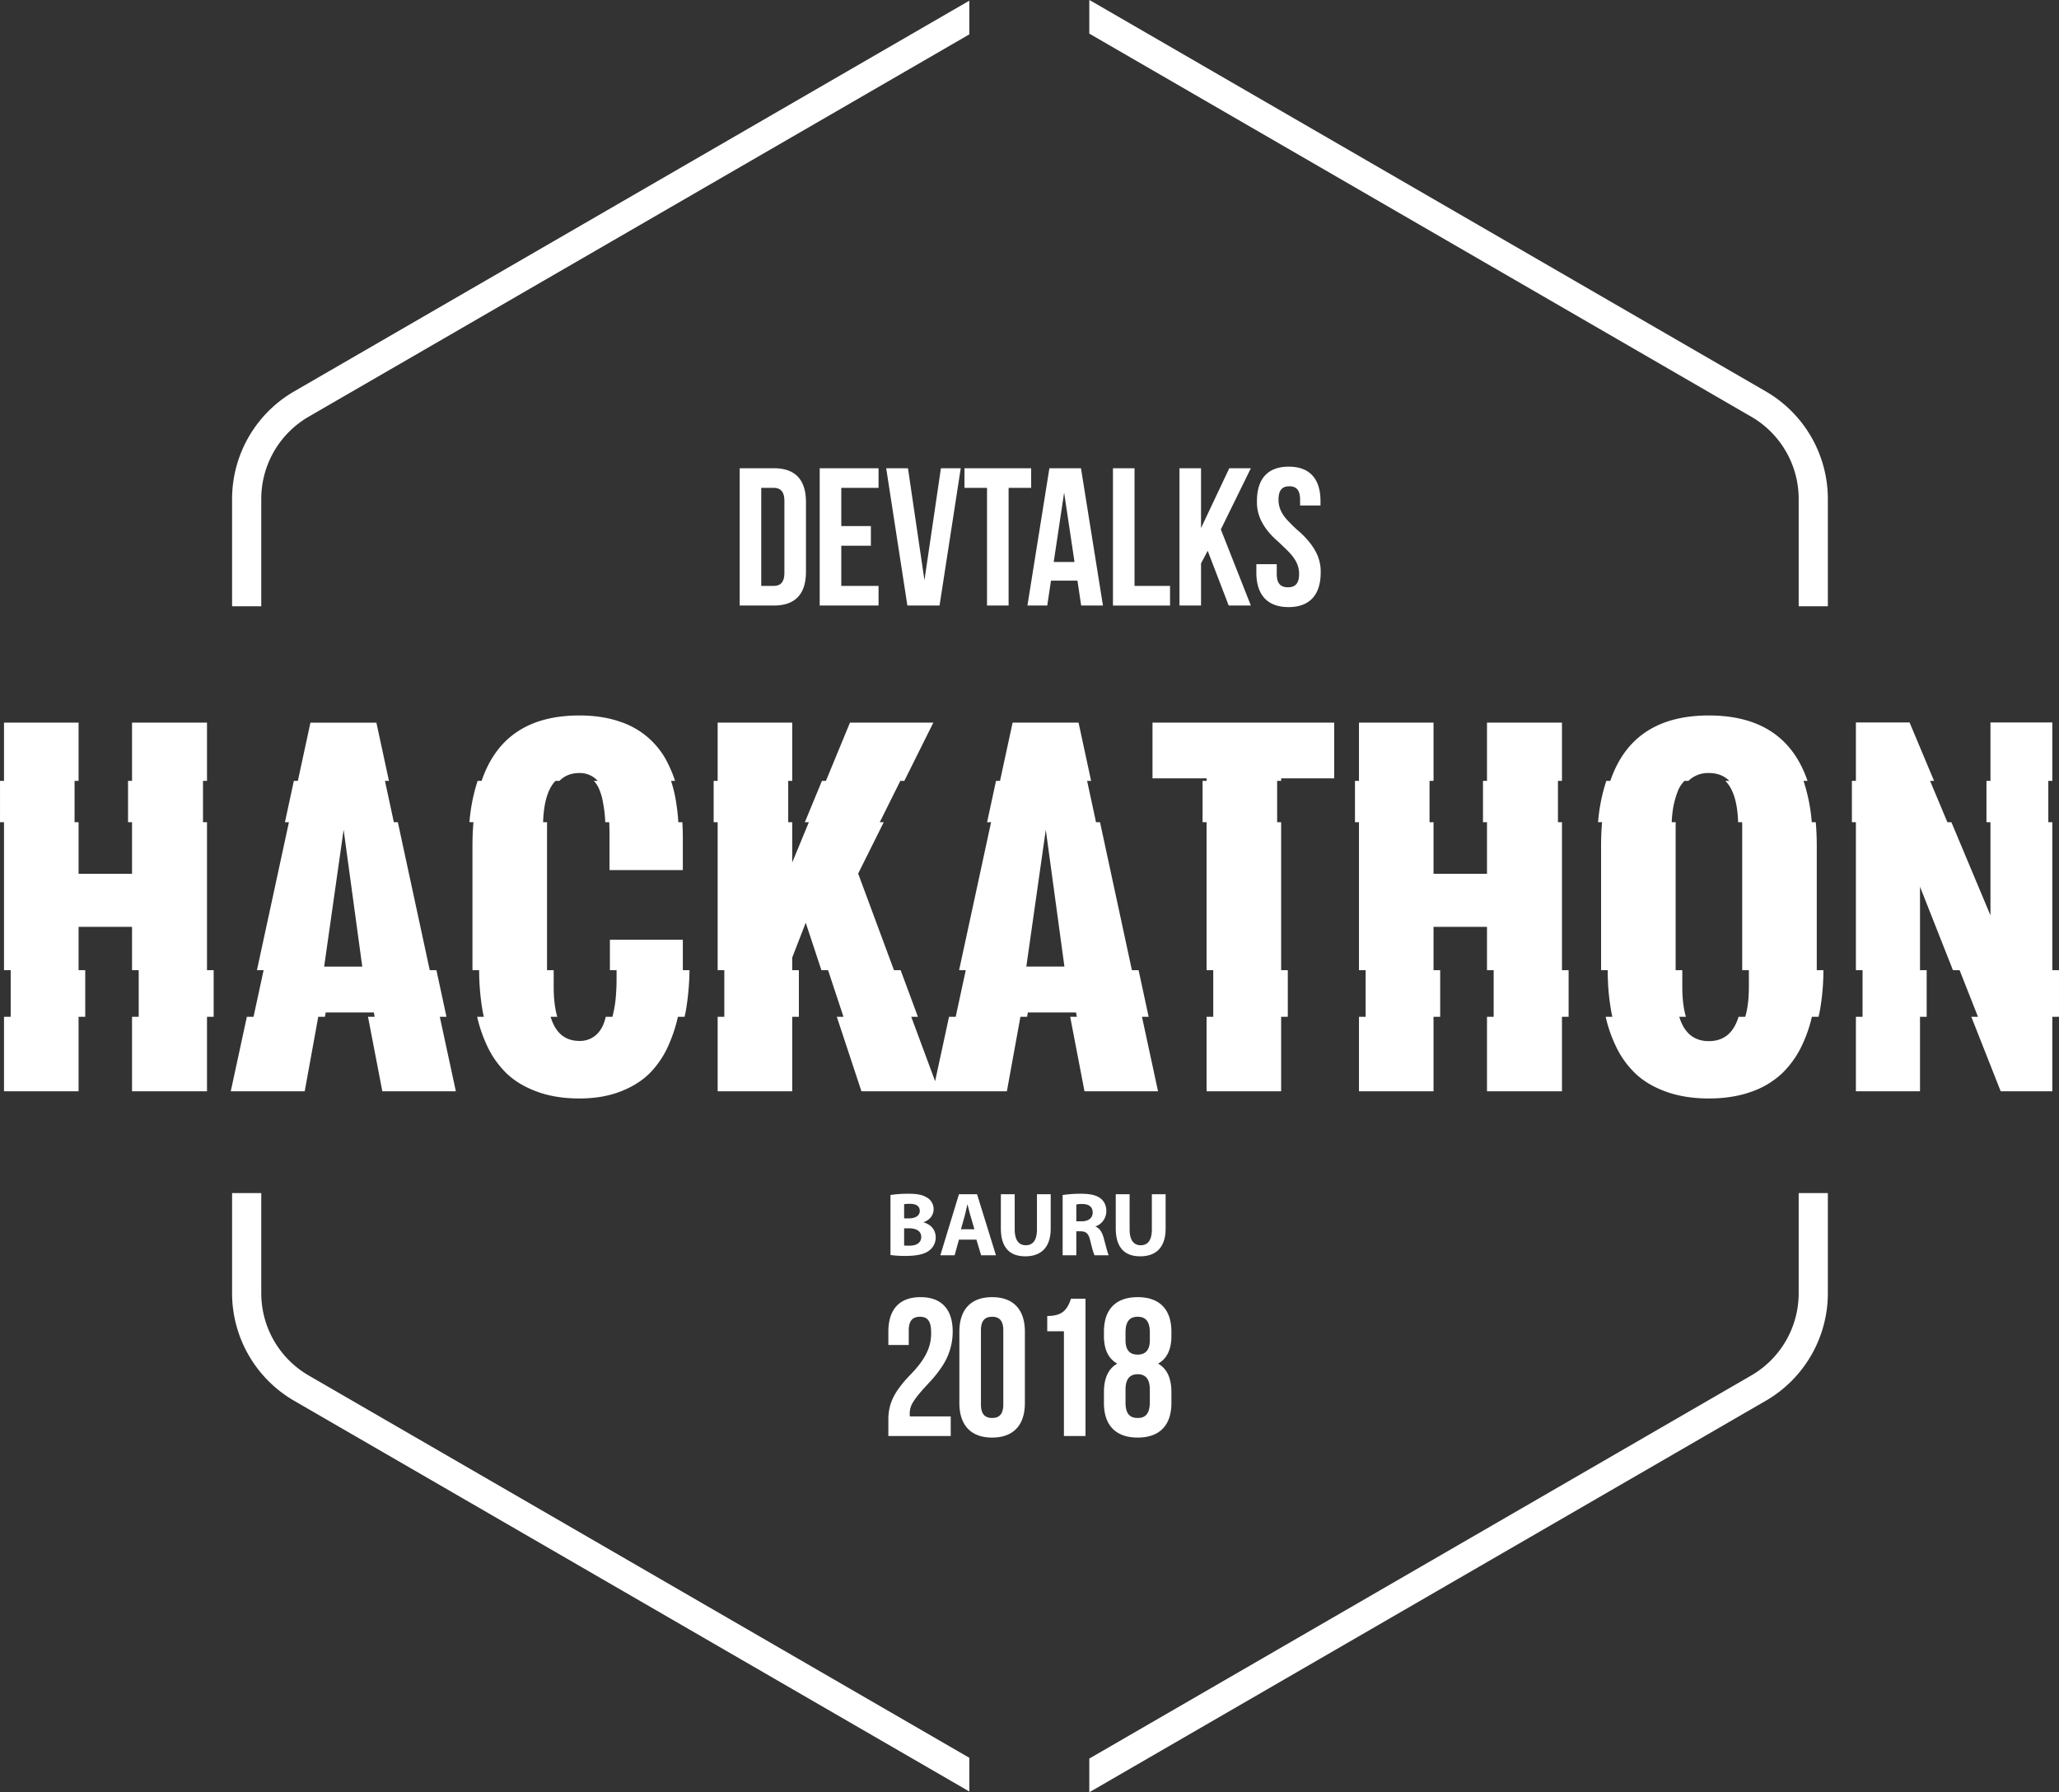<svg xmlns="http://www.w3.org/2000/svg" viewBox="0 0 1544.474 1344.441"><rect x="0" y="0" width="1544.474" height="1344.441" fill="#333333" stroke="none"/><path data-name="HACKAThON cut top" d="M1539.464 762.781v55.887h-38.72l-22.04-55.887h5l-13.8-35h-5l-24.69-62.6v62.6h5v35h-5v55.887h-48.09v-55.887h5v-35h-5v-111h-3v-31h3v-43.829h40.25l18.38 43.829h-3l13 31h3l29.31 69.9v-69.9h-3v-31h3v-43.829h46.4v43.829h-3v31h3v111h5v35h-5zm-214.79 287.96l-505.48 292.55c-.69.4-1.4.76-2.1 1.15v-25.21l496.61-287.43a71.287 71.287 0 0 0 35.5-61.53v-75.27h21.88v75.27a93.265 93.265 0 0 1-46.41 80.47zm-119.76-464.96h3q16.725-49.047 73.89-49.053 57.27 0 74.03 49.053h-3a132.187 132.187 0 0 1 6.19 31h3q.75 8.534.75 17.973v91.573c0 .489-.01.968-.01 1.454h5a176.307 176.307 0 0 1-2.45 29.2 109.43 109.43 0 0 1-1.19 5.8h-5a104.24 104.24 0 0 1-7.18 20.856 72.158 72.158 0 0 1-15.06 21.433 64.27 64.27 0 0 1-23.12 13.9q-14 5.07-31.96 5.07-17.835 0-31.81-4.993t-23.04-13.521a69.256 69.256 0 0 1-14.98-20.9 102.1 102.1 0 0 1-7.53-21.845h5c-.33-1.486-.65-2.981-.92-4.5a171.847 171.847 0 0 1-2.54-30.5h-5v-93.027q0-9.442.75-17.973h-3a131.7 131.7 0 0 1 6.18-31zm52 34.991v107.009h5v12.528q0 13.468 2.73 22.472h-5q5.505 18.234 22.16 18.243 16.755 0 22.3-18.243h5q2.73-9.014 2.74-22.472v-12.528h-5V620.772c0-1.368-.02-2.692-.07-3.991h-3q-.705-22.152-9.59-31h3q-5.895-5.874-15.38-5.878a21.222 21.222 0 0 0-12.75 3.764 20.383 20.383 0 0 0-2.5 2.114h-3a22.482 22.482 0 0 0-5.19 8.18 64.843 64.843 0 0 0-3.45 12.907 83.341 83.341 0 0 0-.93 9.913h3c-.05 1.3-.07 2.632-.07 3.991zm-237.54 107.009v-111h-3v-31h3v-43.675h55.93v43.675h-3v31h3v38.715h40.1v-38.715h-3v-31h3v-43.675h56.23v43.675h-3v31h3v111h5v35h-5v55.887h-56.23v-55.887h5v-35h-5V695.29h-40.1v32.491h5v35h-5v55.887h-55.93v-55.887h5v-35h-5zm329.83-353.608a71.3 71.3 0 0 0-35.5-61.538L817.094 25.213V.004c.7.38 1.41.742 2.1 1.142l505.48 292.553a93.268 93.268 0 0 1 46.41 80.474v80.635h-21.88v-80.635zm-538.2 80.084l-2.8-18.687h-19.86l-2.8 18.687h-14.86l16.48-103h23.69l16.48 103h-16.33zm-12.8-84.752l-7.8 52.087h15.6zm-41.64 84.752h-16.19v-88.284h-16.92v-14.714h50.03v14.714h-16.92v88.284zm-560.583-80.084v80.635h-21.887v-80.635a93.255 93.255 0 0 1 46.415-80.474L725.984 1.146c.37-.211.74-.4 1.11-.606v25.247L231.475 312.635a71.3 71.3 0 0 0-35.494 61.538zm-5.806 388.608l7.564-35h-5l23.989-111h-3l6.7-31h3l9.439-43.675h49.474l9.413 43.675h-3l6.682 31h3l23.927 111h5l7.544 35h-5l12.047 55.887h-55.16l-10.741-55.887h5l-.628-3.267h-36.106l-.594 3.267h-5l-10.161 55.887h-55.47l12.081-55.887h5zm81.563-37.683l-13.982-102.636-14.6 102.636h28.578zm-116.463 93.57H99.041v-55.887h5v-35h-5V695.29h-40.1v32.491h5v35h-5v55.887H3.012v-55.887h5v-35h-5v-111h-3v-31h3v-43.675h55.927v43.675h-3v31h3v38.715h40.1v-38.715h-3v-31h3v-43.675h56.234v43.675h-3v31h3v111h5v35h-5v55.887zm302.219-90.887V704.97h54.7v22.811h5v.543a194.81 194.81 0 0 1-2.612 29.193c-.3 1.767-.685 3.517-1.074 5.264h-5a111.879 111.879 0 0 1-6.762 20.7 70.315 70.315 0 0 1-14.058 21.28q-8.527 8.682-22.049 13.981t-31.036 5.3q-17.976 0-31.881-5.147t-22.894-13.828a69.972 69.972 0 0 1-14.826-21.357 105.211 105.211 0 0 1-7.076-20.929h5a109.54 109.54 0 0 1-1.145-5.725 181.492 181.492 0 0 1-2.369-29.275h-5c0-.486-.013-.964-.013-1.454v-91.573q0-9.442.747-17.973h-3a132.757 132.757 0 0 1 6.126-31h3q16.6-49.047 73.33-49.053 16.9 0 30.038 4.533a60.792 60.792 0 0 1 36.721 32.189 92.524 92.524 0 0 1 5 12.331h-3a102.4 102.4 0 0 1 3.294 13.02 150.516 150.516 0 0 1 2.167 17.98h3q.369 5.868.371 12.135v23.815h-55v-25.5q0-5.85-.187-10.445h-3c-.035-.879-.075-1.728-.12-2.539a99.788 99.788 0 0 0-1.614-12.445 42.726 42.726 0 0 0-3.534-11.37 19.377 19.377 0 0 0-3.331-4.651h3a22.38 22.38 0 0 0-3.28-2.8 17.864 17.864 0 0 0-10.525-3.073q-9.2 0-14.915 5.878h-3q-8.6 8.842-9.294 31h3a126.03 126.03 0 0 0-.067 3.991v107.004h5v12.374q0 13.582 2.707 22.626h-5q5.4 18.081 21.569 18.09a18.181 18.181 0 0 0 12.138-4.149q4.916-4.148 7.068-11.753c.207-.733.383-1.459.571-2.188h5a88.042 88.042 0 0 0 2.348-12.716 161.173 161.173 0 0 0 .768-16.671v-5.613h-5zm-261.513 242.49a71.29 71.29 0 0 0 35.494 61.53l495.619 286.85v25.25c-.37-.21-.74-.4-1.11-.61l-505.473-292.55a93.253 93.253 0 0 1-46.417-80.47v-75.27h21.885v75.27zm523.653 28.71c0-16.63 8.68-25.9 24.57-25.9s24.57 9.27 24.57 25.9v53.56c0 16.62-8.68 25.89-24.57 25.89s-24.57-9.27-24.57-25.89v-53.56zm16.18 54.59c0 7.5 3.24 10.15 8.39 10.15s8.38-2.65 8.38-10.15v-55.62c0-7.51-3.23-10.15-8.38-10.15s-8.39 2.64-8.39 10.15v55.62zm14.94-132.14v-25.57h10.38v26.38c0 7.89 2.99 11.9 8.28 11.9 5.43 0 8.42-3.81 8.42-11.9v-26.38h10.31v25.7c0 14.14-7.13 20.88-19.07 20.88-11.54 0-18.32-6.4-18.32-21.01zm52.6 52.83h10.89v103h-16.19v-78.58h-12.51v-11.47c6.33 0 10.16-1.47 12.66-3.83s3.97-5.59 5.15-9.12zm14.52-43.25c-1.22-5.71-3.19-7.27-7.4-7.34h-3.12v18.02h-10.25v-45.22a91.34 91.34 0 0 1 13.78-.95c6.79 0 11.54 1.02 14.79 3.6 2.72 2.18 4.21 5.37 4.21 9.59a12.166 12.166 0 0 1-8.07 11.29v.2c3.19 1.29 4.95 4.35 6.1 8.57 1.43 5.17 2.85 11.15 3.74 12.92h-10.59c-.75-1.29-1.83-5.03-3.19-10.68zm-5.84-27.81a26.371 26.371 0 0 0-4.68.34v12.65h4.07c5.16 0 8.21-2.58 8.21-6.6 0-4.21-2.85-6.32-7.6-6.39zm38.99-463.658h26.63v14.714h-42.81v-103h16.18v88.284zm23.32 456.318v25.7c0 14.14-7.13 20.88-19.07 20.88-11.54 0-18.33-6.4-18.33-21.01v-25.57h10.39v26.38c0 7.89 2.98 11.9 8.28 11.9 5.43 0 8.41-3.81 8.41-11.9v-26.38h10.32zm-172.46 32.43a12.219 12.219 0 0 1-4.76 9.73c-3.32 2.65-8.89 4.14-17.98 4.14a79.939 79.939 0 0 1-11.2-.68v-45.01a82.786 82.786 0 0 1 13.37-.95c6.31 0 10.18.61 13.51 2.58a9.975 9.975 0 0 1 5.49 8.98c0 4.08-2.37 7.89-7.53 9.79v.14c5.23 1.42 9.1 5.37 9.1 11.28zm-19.28-25.22a27.715 27.715 0 0 0-4.41.27v10.67h3.39c5.43 0 8.35-2.24 8.35-5.64 0-3.47-2.65-5.3-7.33-5.3zm-.88 18.36h-3.53v12.91a31.629 31.629 0 0 0 4 .14c4.69 0 8.83-1.77 8.83-6.6 0-4.62-4.14-6.45-9.3-6.45zm37.6-25.57h13.57l14.19 45.83h-11.13l-3.53-11.77h-13.1l-3.26 11.77h-10.72zm11.6 26.31l-2.85-9.72c-.81-2.72-1.62-6.12-2.3-8.84h-.14c-.68 2.72-1.36 6.19-2.1 8.84l-2.72 9.72h10.11zm-64.56 86.81v-10c0-16.63 8.24-25.9 24.13-25.9s24.13 9.27 24.13 25.9a46.76 46.76 0 0 1-8.24 26.48 89.661 89.661 0 0 1-7.8 10.01c-5.59 6.03-10.74 11.48-13.83 16.63a15.57 15.57 0 0 0-2.35 8.24 8.248 8.248 0 0 0 .15 2.2h30.6v14.72h-46.79v-12.66c0-10 3.53-17.36 8.39-23.83a87.52 87.52 0 0 1 7.65-8.98c5.44-5.59 10.59-11.62 13.68-19.13a32.492 32.492 0 0 0 2.36-13.09c0-9.27-3.24-11.77-8.39-11.77s-8.39 2.64-8.39 10.15v11.03h-15.3zm-85.93-554.724h-25.6v-103h25.6c16.33 0 24.13 8.829 24.13 25.456V428.8c0 16.629-7.8 25.457-24.13 25.457zm7.95-78.278c0-7.5-3.09-10.006-8.24-10.006h-9.126v73.57h9.126c5.15 0 8.24-2.5 8.24-10v-53.562zm70.62 63.564v14.714h-44.14v-103h44.14v14.714h-27.95v28.693h22.21v14.717h-22.21v30.163h27.95zm21.63 14.714l-15.89-103h16.33l12.36 84.017 12.36-84.017h14.87l-15.9 103h-24.13zm144.5 162.524l23.92 111h5.01l7.54 35h-5l12.05 55.887h-55.16l-10.74-55.887h5l-.63-3.267h-36.11l-.59 3.267h-5l-10.16 55.887h-109.09l-18.47-55.887h5l-11.57-35h-5l-11.75-35.564-10.14 26.12v9.444h5v35h-5v55.887h-55.931v-55.887h5v-35h-5v-111h-3v-31h3v-43.675h55.931v43.675h-3v31h3v30.265l12.49-30.265h-3l12.8-31h3l18.03-43.675h62.54l-21.75 43.675h-3l-15.44 31h3l-19.2 38.562 26.85 72.438h5l12.97 35h-5l17.9 48.293 10.44-48.293h5l7.56-35h-5l23.99-111h-3l6.7-31h3l9.44-43.675h49.47l9.42 43.675h-3l6.68 31h3zm-26.7 108.317l-13.98-102.636-14.6 102.636h28.58zm123.22-270.841l-15.75-41.052-5 9.417v31.635h-16.18v-103h16.18v44.878l21.19-44.876h16.18l-22.51 45.908 22.51 57.09h-16.62zm53.26-55.177c5.3 4.855 10.3 10.447 13.39 17.656a31.531 31.531 0 0 1 2.36 12.8c0 16.626-8.24 25.9-24.13 25.9s-24.13-9.27-24.13-25.9v-6.325h15.3v7.357c0 7.5 3.23 10 8.38 10s8.39-2.5 8.39-10c0-7.063-3.53-12.213-8.24-17.069-2.35-2.354-4.85-4.708-7.5-7.209-5.45-4.709-10.45-10.3-13.54-17.51a31.528 31.528 0 0 1-2.35-12.8c0-16.627 7.94-25.9 23.83-25.9s23.84 9.27 23.84 25.9v3.237h-15.3v-4.267c0-7.5-2.95-10.153-8.1-10.153s-8.09 2.649-8.09 10.153c0 7.063 3.53 12.212 8.24 16.921a91.708 91.708 0 0 0 7.65 7.21zm-110.41 184.818v-41.792h136.28v41.792h-39.79v1.883h-3v31h3v111h5v35h-5v55.887h-55.93v-55.887h5v-35h-5v-111h-3v-31h3v-1.883h-40.56zm-36.43 418.313v-3.23c0-16.63 8.83-25.9 25.31-25.9s25.3 9.27 25.3 25.9v3.23c0 10.16-3.38 17.07-10 20.75 7.06 3.97 10 11.48 10 21.48v8.1c0 16.62-8.82 25.89-25.3 25.89s-25.31-9.27-25.31-25.89v-8.1c0-10 2.94-17.51 10-21.48-6.62-3.68-10-10.59-10-20.75zm16.18 49.89c0 9.27 3.98 11.62 9.13 11.62s8.97-2.35 9.12-11.62v-9.57c0-8.24-3.39-11.62-9.12-11.62s-9.13 3.38-9.13 11.62v9.57zm0-46.8c0 8.24 3.83 10.89 9.13 10.89 5.15 0 9.12-2.65 9.12-10.89v-5.73c0-9.27-3.97-11.77-9.12-11.77s-9.13 2.5-9.13 11.77v5.73z" fill="#fff" fill-rule="evenodd"/></svg>